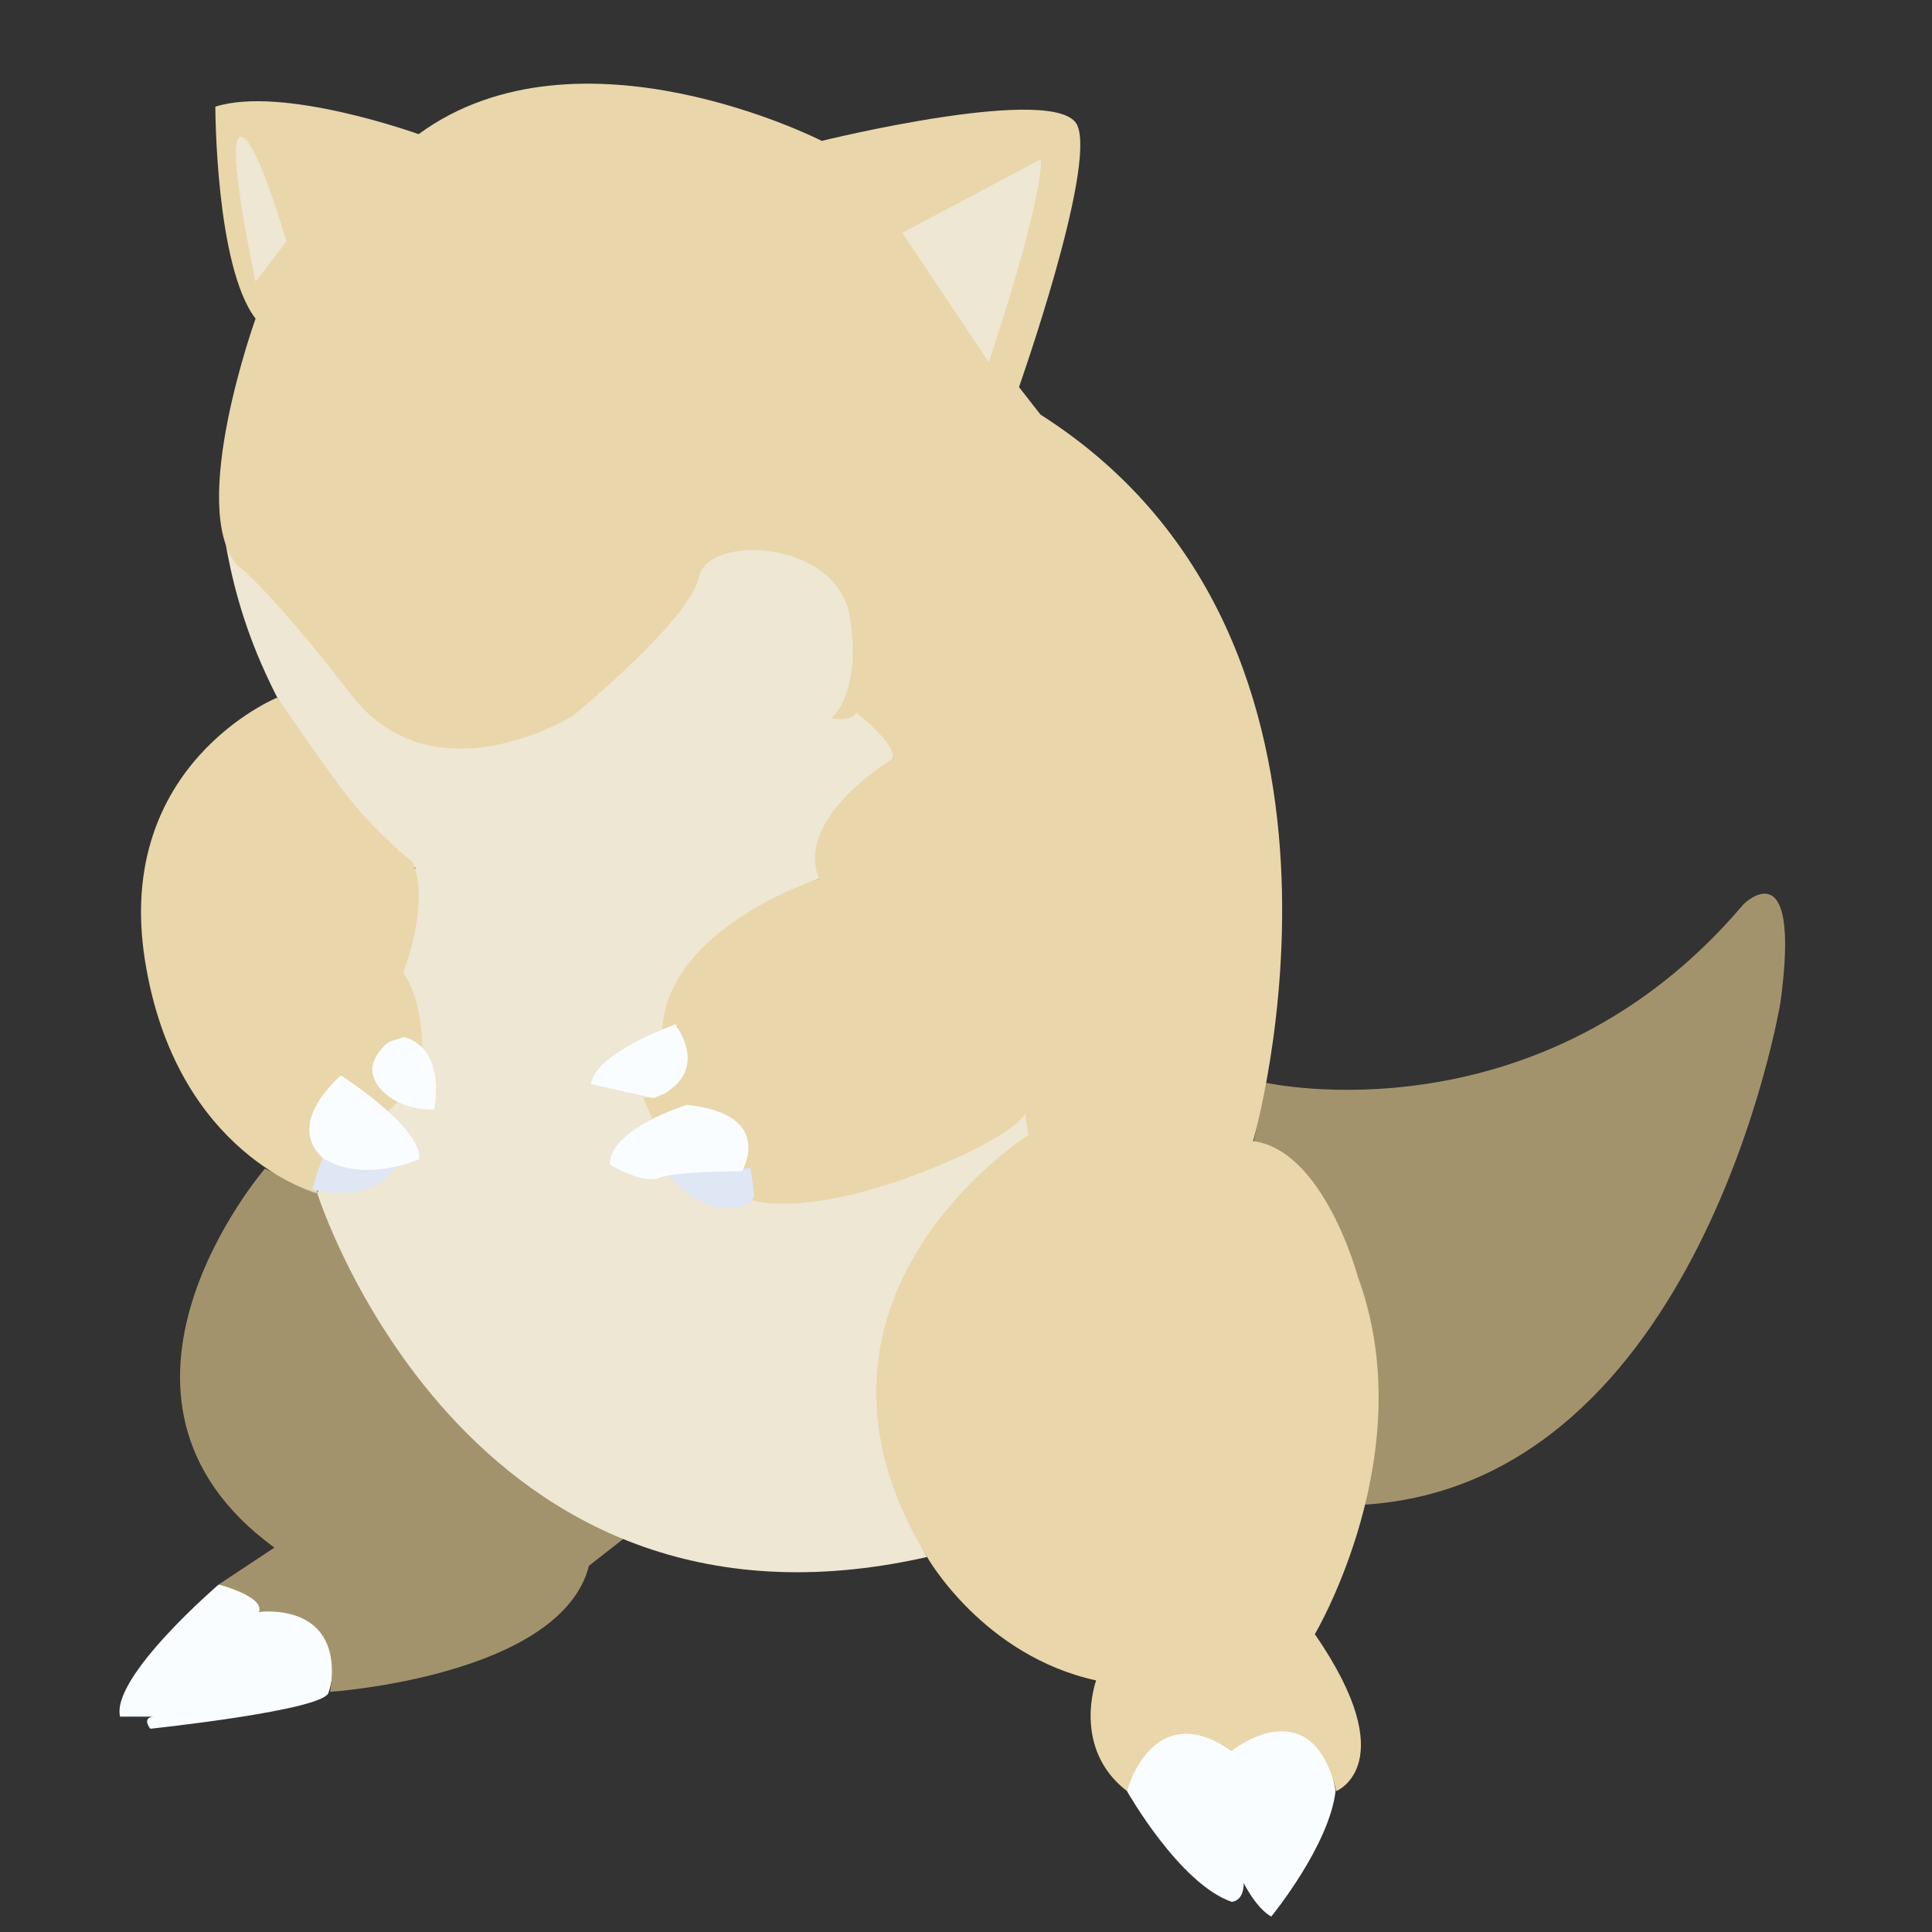 <?xml version="1.0" encoding="utf-8"?>
<!-- Generator: Adobe Illustrator 23.0.4, SVG Export Plug-In . SVG Version: 6.00 Build 0)  -->
<svg version="1.1" id="Layer_1" xmlns="http://www.w3.org/2000/svg" xmlns:xlink="http://www.w3.org/1999/xlink" x="0px" y="0px"
	 viewBox="0 0 288 288" style="enable-background:new 0 0 288 288;" xml:space="preserve">
<rect x="0" y="0" width="288" height="288" fill="#333333" stroke="none"/>
<style type="text/css">
	.st0{fill:#FAFDFF;}
	.st1{fill:#A3936D;}
	.st2{fill:#EDE7D3;}
	.st3{fill:#E9D6AA;}
	.st4{fill:#DFE6F4;}
</style>
<path class="st0" d="M32.6,236.2c0,0-16.1,13.8-14.7,19.7h5c0,0-1.8,0-0.5,1.8c0,0,26.6-2.8,26.6-5.5
	C49.1,252.3,54.6,234.8,32.6,236.2z"/>
<path class="st1" d="M39.5,174.2c0,0-29.4,34,1.4,56.5l-8.3,5.5c0,0,6.9,1.8,6,4.1c0,0,12.9-1.8,10.6,11.9c0,0,34.4-2.3,38.6-18.8
	l6.4-5c0,0-23.4-5.5-46.8-50.5L39.5,174.2z"/>
<path class="st0" d="M168,267c0,0,7.8,13.8,15.6,16.5c0,0,1.8,0,1.8-2.8c0,0,1.8,3.7,4.1,5c0,0,8.7-10.6,9.6-18.8
	c0,0-3.7-21.6-15.6-6C183.6,261,167.6,249.5,168,267z"/>
<path class="st2" d="M47.3,177.9c0,0,22,69.8,90.9,54.2c0,0-21.6-35.8,15.1-61.1l0.5-8.7c0,0-10.1,16.1-43.2,16.1L98.7,154
	c0,0,2.8-15.1,23.4-23c0,0,0.5-3.2,11-17.9c0,0,3.2-10.6-7.3-8.3c-10.6,2.3-64.3,24.8-64.3,24.8"/>
<path class="st2" d="M33.5,80.2c0.9,5.6,2.6,12.6,6.1,20.2c6.7,14.8,16.5,24.3,22.7,29.3c0,0,7.1,11,21.7,7.8c0,0,6.1-5,12.7-12.4
	c0,0,27.4-11,29.7-17.9c0,0,11.3-6-2.4-23c-13.7-17-21.2,2.8-21.2,2.8c-19,22.8-28.9,25.4-34.4,23.4c-7.4-2.6-8.3-13.8-22.2-23.6
	C41.2,83.2,36.5,81.2,33.5,80.2z"/>
<path class="st1" d="M188.7,161.4c0,0,40.9,9.2,71.2-26.6c0,0,8.7-8.7,5.5,14.7c0,0-11.9,71.6-62,74.8c0,0,9.2-38.1-16.5-54.2
	L188.7,161.4z"/>
<path class="st3" d="M38.1,47.5c0,0-10.1,28-2.8,36.7c0,0,4.6,3.2,17,19.3s33.1,3.2,33.1,3.2s17.4-14.2,18.8-20.7s20.7-5.5,22.5,6
	s-2.8,15.1-2.8,15.1s3.2,0.5,3.7-0.9c0,0,6,4.6,5.5,6.9c0,0-14.7,8.7-11,17.9c0,0-23,7.3-23.4,23l2.3-0.9c0,0,0.9,9.6-2.3,10.1
	l-2.8,0.5l1.4,3.2l4.6-1.4c0,0,10.1,3.7,8.7,6.9l-0.5,2.3c0,0,2.8,2.3,0.5,3.7c0,0,7.3,4.1,28-4.1c0,0,11.9-4.6,14.2-8.3l0.5,3.2
	c0,0-38.6,24.3-15.1,62.9c0,0,8.3,14.7,25.2,18.4c0,0-3.7,10.1,4.6,16.5c0,0,3.7-14.2,15.6-6c0,0,11.9-9.6,15.6,6
	c0,0,10.1-4.1-3.2-23.4c0,0,16.1-27.1,6.4-53.3c0,0-5-18.8-15.6-20.2c0,0,21.6-74.4-31.7-108.3l-3.2-4.1c0,0,11.5-32.6,8.7-39
	s-38.1,2.3-38.1,2.3S86.3,2.5,62.4,20c0,0-20.2-7.3-30.3-4.1C32.1,15.8,32.1,39.7,38.1,47.5z"/>
<path class="st3" d="M41.3,104c0,0-24.3,9.9-19.7,39.1s25.7,34.8,25.7,34.8s0-6.1,1.4-5.2c0,0-6.4-3.3,2.3-11.3c0,0,6.4,2.4,6.4,4.7
	l2.8-2.8l-4.6-3.3c0,0,2.8-5.2,5.5-4.7l1.8,2.4c0,0,0.5-8-2.8-12.7c0,0,4.1-10.4,1.4-16.5c-4.8-3.9-8-7.6-10.1-10.3
	c-1.1-1.4-2.9-3.9-6.4-8.9C43.5,107.1,42.2,105.2,41.3,104z"/>
<path class="st2" d="M134.5,34.7l12.9,19.3c0,0,7.8-23,7.8-30.3L134.5,34.7z"/>
<path class="st2" d="M38.1,42l4.6-6c0,0-4.6-16.1-6.9-15.6C33.5,20.9,38.1,42,38.1,42z"/>
<path class="st4" d="M99.6,175.1c0,0,4.1,5,8.7,5c4.6,0,4.1-2.3,4.1-2.3l-0.5-3.7L99.6,175.1z"/>
<path class="st4" d="M48,172.6l-1.5,4.7c0,0,9.4,2.6,12.8-3.9L48,172.6z"/>
<path class="st0" d="M100.7,152.7c0,0-12,4.2-12.6,8.9l9.3,2.1C97.4,163.7,106.2,161.1,100.7,152.7z"/>
<path class="st0" d="M102.4,164.7c0,0-11.5,3.5-11.5,8.9c0,0,5,3,7.3,2s12.4-1,12.4-1S115.7,166.1,102.4,164.7z"/>
<path class="st0" d="M50.8,160.3c0,0,12.2,7.8,11.7,12.5c0,0-8,3.6-14.1,0C48.4,172.8,41.9,168.6,50.8,160.3z"/>
<path class="st0" d="M58,155.3c-0.7,0.5-2.5,2.2-2.5,4.2c0.1,2.8,3.7,6,9.2,5.9c0.1-0.4,1.4-6.9-2.4-9.8c-0.5-0.4-1.2-0.8-2.1-1"/>
</svg>
